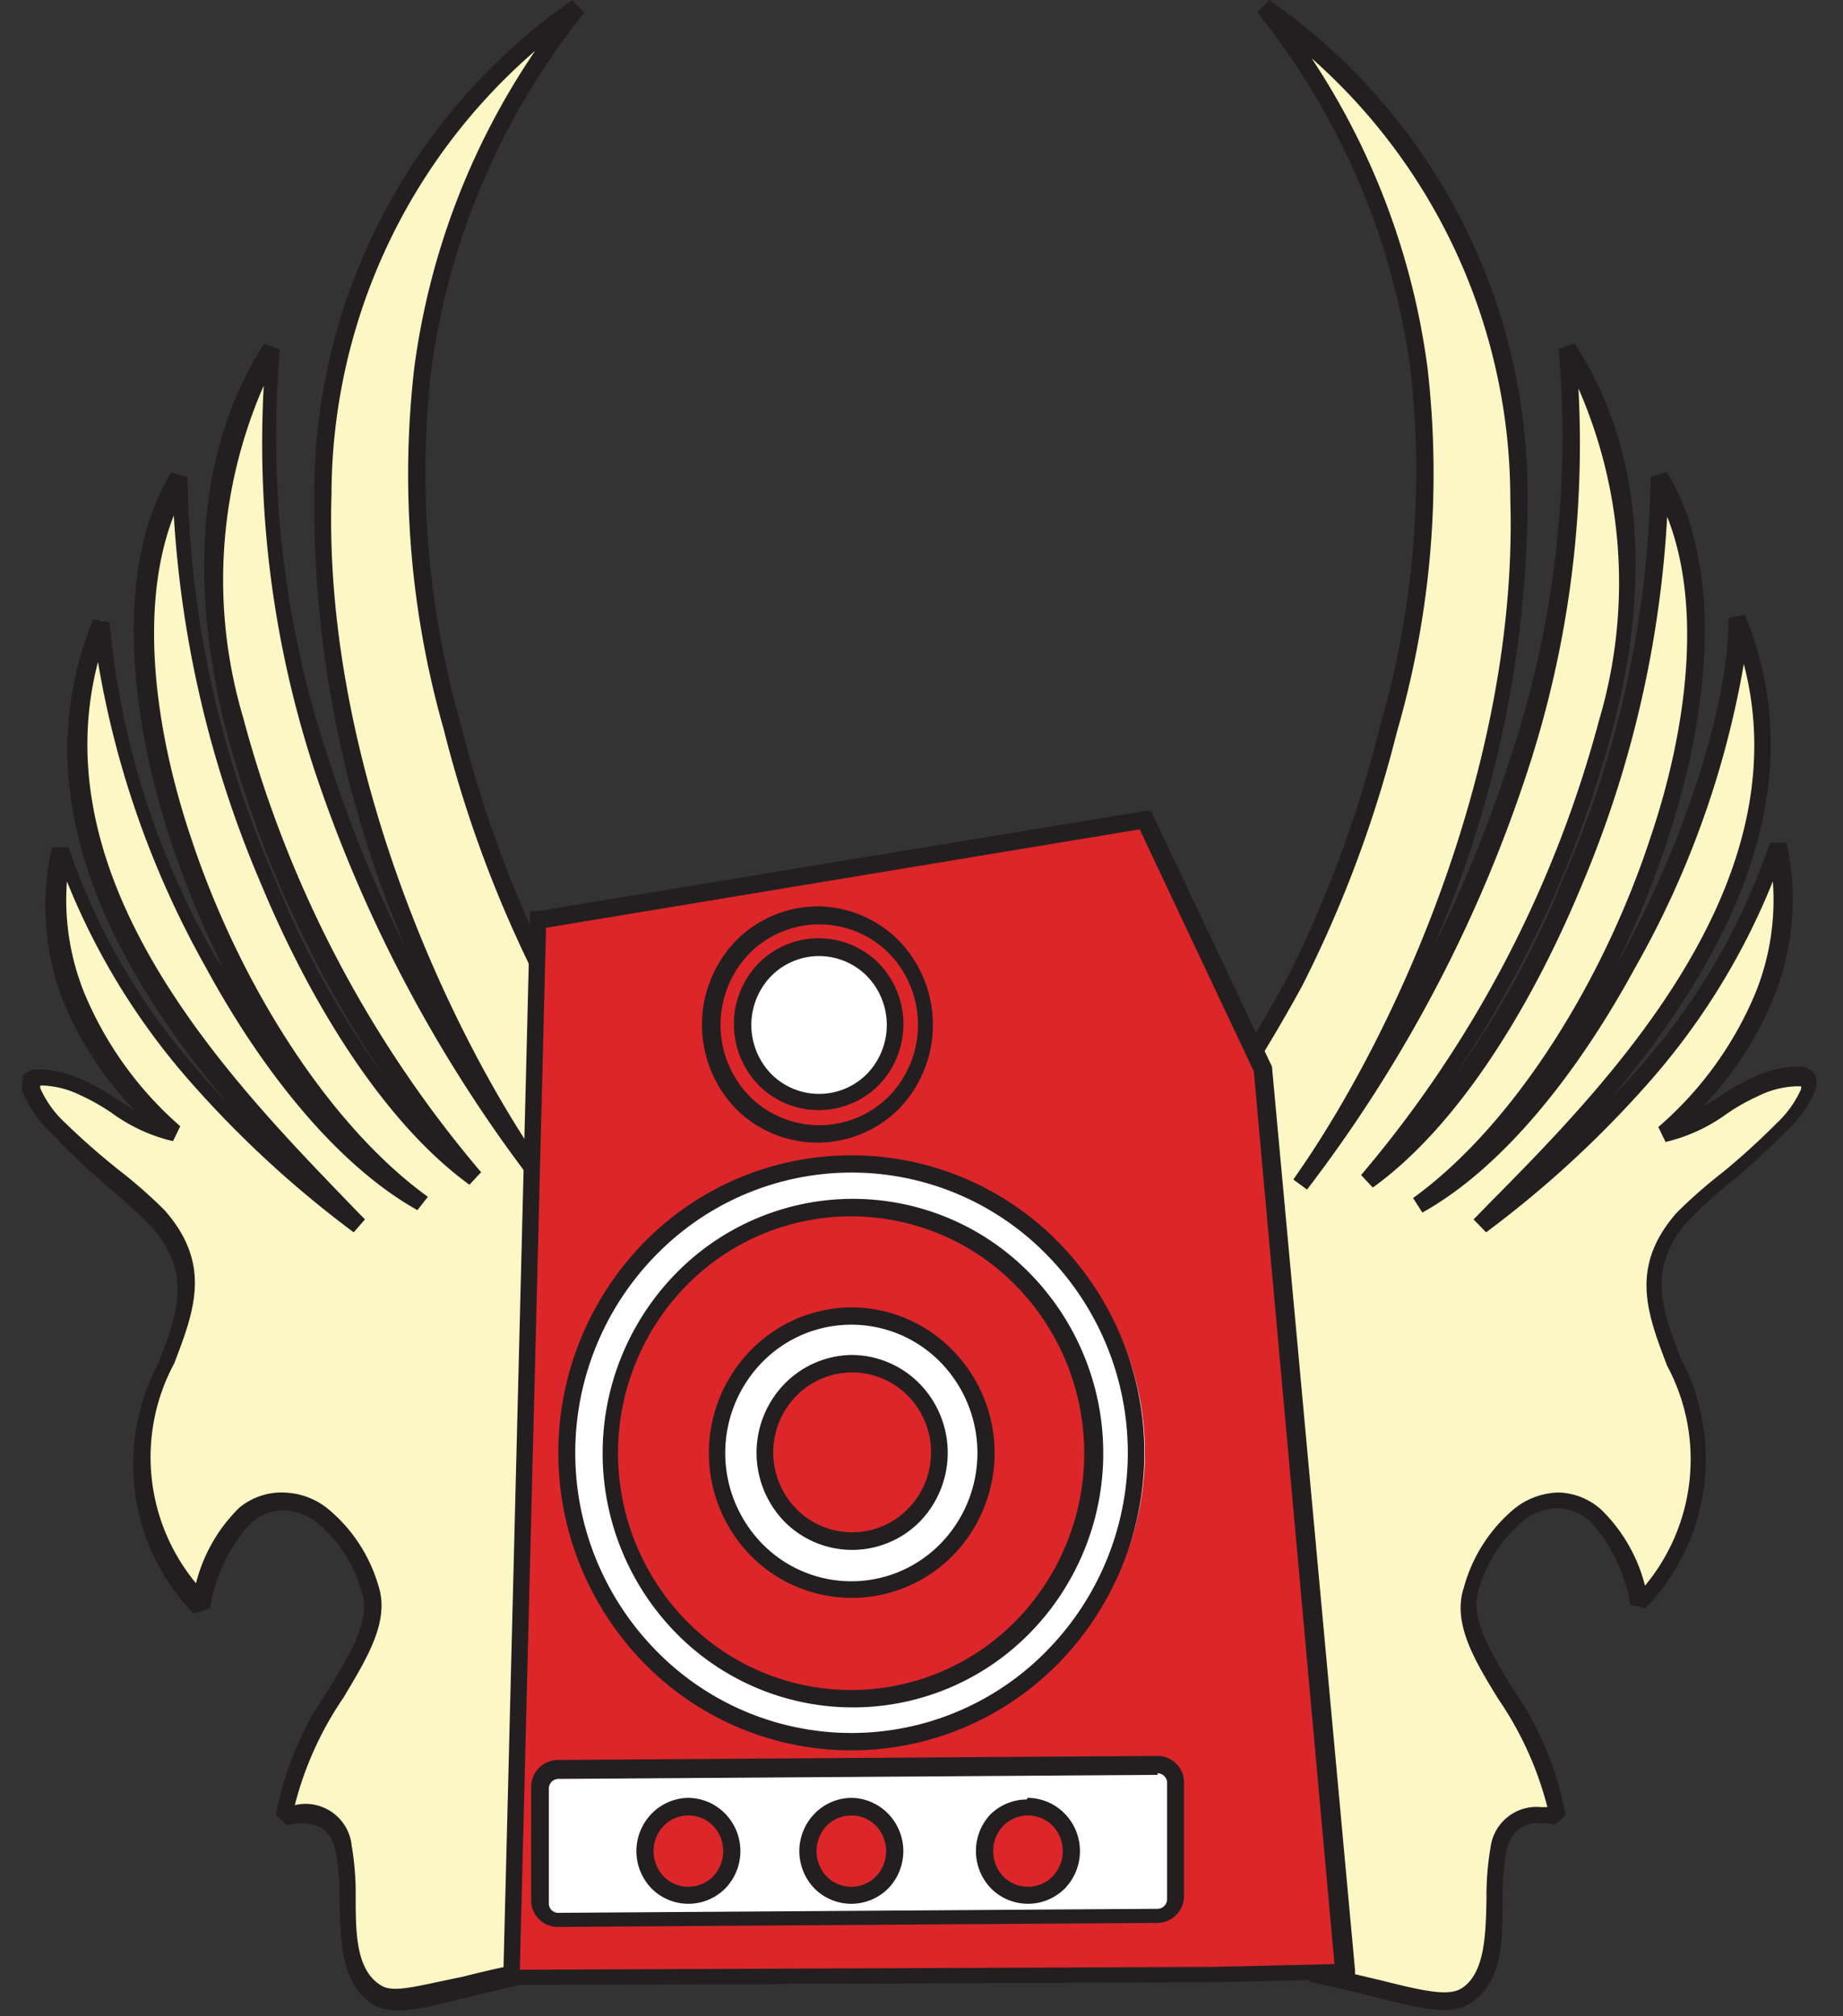 <svg xmlns="http://www.w3.org/2000/svg" viewBox="-0.54 -9.5367431640625e-7 45.7 49.98"><rect x="-0.54" y="-9.5367431640625e-7" width="45.7" height="49.98" fill="#333333" stroke="none"/><title>Depositphotos_52410977_14</title><g data-name="Layer 2"><g data-name="Layer 1"><g data-name="Layer 2"><g data-name="Layer 1-2"><path d="M30.81.17c4.58 5.89 4.63 12.14 3.08 17.89C32.5 23.23 31 25.67 28 29.77a4.4 4.4 0 0 0-1 2.17c-.1.75 1.26 2.17.9 3.57L32 49c2.11.43 3.23.91 3.78.56 1.59-1-.36-5 2.29-4.46-.27-2.41-2.59-4.1-2.07-5.64.84-2.55 3.28-3.33 4.22.4 3.82-4.72-1.44-6.77 1-9.58.53-.6 1.67-1.42 2.46-2.25 1.1-1.16.85-1.63-.6-1a10.91 10.91 0 0 1-2.26 1.13c2.86-2.59 3.2-5.2 2.78-7.11-1.38 4.33-4.9 7.57-7.35 9.41 2.8-2.88 8.91-8.72 6.33-15 0 3.8-3.54 12.08-7.89 14.5 4.82-3.48 8.71-13.51 6-18 .16 5.62-3.15 14.37-7.25 17.32C37.91 24 42.2 14.55 38.36 8.71c.81 7.8-2.57 15.36-6.62 20.67C36.15 23 41.71 7.88 30.81.17z" fill="#fdf7c6"/><path d="M31.86 1.26a18.19 18.19 0 0 1 3 7.88 23 23 0 0 1-.76 9 30.08 30.08 0 0 1-2.35 6.3 39.62 39.62 0 0 1-3.61 5.48 5.29 5.29 0 0 0-.58 1 3.76 3.76 0 0 0-.32 1.08 2.53 2.53 0 0 0 .36 1 3.87 3.87 0 0 1 .55 2.47l4 13.27c.6.12 1.1.25 1.54.35 1 .25 1.66.41 2 .21.59-.37.61-1.32.63-2.22a7.08 7.08 0 0 1 .1-1.28 1.15 1.15 0 0 1 1.26-1h.15a8.43 8.43 0 0 0-1.21-2.67c-.62-1-1.15-1.91-.86-2.78A3.87 3.87 0 0 1 37 37.41a1.82 1.82 0 0 1 1.1-.41 1.64 1.64 0 0 1 1.08.44 4 4 0 0 1 1.07 1.87 4.9 4.9 0 0 0 .55-5.45c-.5-1.31-.94-2.46.24-3.8a12.31 12.31 0 0 1 1.14-1 17.83 17.83 0 0 0 1.33-1.21 2.59 2.59 0 0 0 .61-.85.19.19 0 0 0 0-.07H44a2.3 2.3 0 0 0-.94.24 5.11 5.11 0 0 0-.78.44 4.22 4.22 0 0 1-1.52.7l-.18-.37A8.91 8.91 0 0 0 43 24.59a6.15 6.15 0 0 0 .42-2.74 17.22 17.22 0 0 1-3 4.9 26.28 26.28 0 0 1-4.11 3.8l-.31-.32.38-.39C39.19 27 44.15 22 42.7 16.46A23.23 23.23 0 0 1 40 24c-1.41 2.59-3.26 4.94-5.27 6.06l-.23-.36c2.46-1.78 4.68-5.29 5.87-8.89 1-2.94 1.26-5.92.43-8A27.31 27.31 0 0 1 38.66 22c-1.32 3.17-3.15 6-5.16 7.44l-.29-.31a28.88 28.88 0 0 0 5.9-11.27 12 12 0 0 0-.51-8.23 26 26 0 0 1-1.27 9.51 34.94 34.94 0 0 1-5.46 10.35l-.34-.25c2.6-3.68 5.58-10.4 5.38-16.86a14.57 14.57 0 0 0-5-11zm2.58 7.94a18 18 0 0 0-3.8-8.89l.29-.31a14.93 14.93 0 0 1 6.41 12.3A27.93 27.93 0 0 1 35 23.48a32.28 32.28 0 0 0 1.86-4.54 25.19 25.19 0 0 0 1.25-10.29l.39-.14c1.74 2.64 1.85 6 1 9.37a28.25 28.25 0 0 1-4 8.83 23.33 23.33 0 0 0 2.75-5 25.61 25.61 0 0 0 2.14-9.89l.4-.12c1.36 2.22 1.15 5.74 0 9.18A23.06 23.06 0 0 1 39.5 24l.15-.27c1.65-3 2.69-6.38 2.67-8.41l.41-.08c1.86 4.54-.68 8.82-3.33 12q.36-.38.72-.79a16.25 16.25 0 0 0 3.23-5.56h.41a6.53 6.53 0 0 1-.31 3.82 8.72 8.72 0 0 1-1.78 2.74l.43-.27a5.56 5.56 0 0 1 .85-.48 2.67 2.67 0 0 1 1.14-.26.48.48 0 0 1 .37.2.5.5 0 0 1 0 .42 2.94 2.94 0 0 1-.72 1 18.24 18.24 0 0 1-1.36 1.24 12 12 0 0 0-1.09 1c-1 1.15-.61 2.18-.16 3.36a5.32 5.32 0 0 1-.87 6.21l-.37-.08a4 4 0 0 0-1-2.07 1.23 1.23 0 0 0-.81-.33 1.4 1.4 0 0 0-.82.29 3.44 3.44 0 0 0-1.13 1.72c-.23.69.26 1.5.82 2.43A8 8 0 0 1 38.28 45l-.26.24c-.8-.17-1.09.15-1.21.67a6.76 6.76 0 0 0-.09 1.2c0 1 0 2.07-.83 2.57-.46.29-1.16.12-2.29-.16-.47-.12-1-.25-1.64-.38l-.17-.14-4.06-13.43v-.11a3.47 3.47 0 0 0-.51-2.24 2.66 2.66 0 0 1-.4-1.3 4.19 4.19 0 0 1 .35-1.24 5.65 5.65 0 0 1 .63-1 39.27 39.27 0 0 0 3.57-5.42A29.64 29.64 0 0 0 33.68 18a22.64 22.64 0 0 0 .76-8.8z" fill="#231f20"/><path d="M13.78.17c-4.58 5.89-4.63 12.14-3.09 17.9 1.39 5.17 2.85 7.61 5.92 11.71a4.41 4.41 0 0 1 .94 2.17c.1.75-1.26 2.17-.9 3.57L12.59 49c-2.11.43-3.23.91-3.78.56-1.59-1 .36-5-2.29-4.46.3-2.41 2.62-4.15 2.12-5.64-.84-2.55-3.28-3.33-4.22.4-3.82-4.72 1.44-6.77-1-9.58-.56-.64-1.71-1.47-2.49-2.28-1.1-1.16-.85-1.63.6-1a10.91 10.91 0 0 0 2.26 1.13C.93 25.48.59 22.88 1 21c1.38 4.33 4.9 7.57 7.35 9.41C5.56 27.5-.54 21.67 2 15.37c0 3.8 3.54 12.08 7.89 14.5-4.82-3.48-8.71-13.51-6-18-.16 5.62 3.15 14.37 7.25 17.32-4.43-5.26-8.72-14.72-4.88-20.56-.81 7.8 2.58 15.37 6.62 20.66-4.44-6.29-10-21.41.9-29.12z" fill="#fdf7c6"/><path d="M13.95.31a18 18 0 0 0-3.8 8.89 22.65 22.65 0 0 0 .75 8.8 29.68 29.68 0 0 0 2.31 6.21 39.27 39.27 0 0 0 3.57 5.42 5.65 5.65 0 0 1 .63 1 4.18 4.18 0 0 1 .35 1.24 2.66 2.66 0 0 1-.4 1.3 3.48 3.48 0 0 0-.51 2.24v.11L12.8 49l-.16.15c-.62.13-1.17.26-1.64.38-1.13.28-1.83.45-2.29.16-.79-.5-.81-1.56-.83-2.57a6.76 6.76 0 0 0-.09-1.2c-.11-.52-.41-.84-1.21-.67L6.3 45a8 8 0 0 1 1.31-3.12c.56-.93 1.05-1.74.82-2.43a3.44 3.44 0 0 0-1.13-1.72 1.4 1.4 0 0 0-.82-.29 1.23 1.23 0 0 0-.81.33 4 4 0 0 0-1 2.1l-.41.13a5.32 5.32 0 0 1-.87-6.21c.45-1.18.85-2.21-.16-3.36a12 12 0 0 0-1.09-1 18.23 18.23 0 0 1-1.37-1.3 3 3 0 0 1-.72-1 .5.5 0 0 1 0-.42H0a.47.47 0 0 1 .37-.2 2.67 2.67 0 0 1 1.14.26 5.56 5.56 0 0 1 .85.48l.43.27a8.72 8.72 0 0 1-1.78-2.74A6.53 6.53 0 0 1 .75 21h.41a16.25 16.25 0 0 0 3.23 5.56c.23.27.47.54.71.79-2.65-3.15-5.19-7.43-3.33-12l.41.08a20.16 20.16 0 0 0 2.67 8.37L5 24a23.1 23.1 0 0 1-1.29-3.11c-1.14-3.44-1.35-7 0-9.18l.4.12a25.6 25.6 0 0 0 2.14 9.89 23.29 23.29 0 0 0 2.76 5 28.25 28.25 0 0 1-4-8.83c-.81-3.38-.7-6.73 1-9.37l.39.14a25.19 25.19 0 0 0 1.25 10.28 32.25 32.25 0 0 0 1.86 4.54A27.93 27.93 0 0 1 7.25 12.3 14.93 14.93 0 0 1 13.65 0l.29.31zM9.73 9.14a18.19 18.19 0 0 1 3-7.88 14.57 14.57 0 0 0-5.05 11c-.2 6.46 2.78 13.18 5.38 16.86l-.34.25a34.94 34.94 0 0 1-5.47-10.3A26 26 0 0 1 6 9.56a12 12 0 0 0-.51 8.23 28.88 28.88 0 0 0 5.9 11.27l-.29.31c-2-1.45-3.84-4.27-5.16-7.44a27.33 27.33 0 0 1-2.17-9.15c-.83 2.11-.55 5.09.43 8 1.19 3.6 3.41 7.11 5.87 8.89l-.26.33c-2-1.12-3.87-3.47-5.27-6.06a23.24 23.24 0 0 1-2.65-7.53C.43 22 5.4 27 8.13 29.84l.38.39-.28.32a26.35 26.35 0 0 1-4.11-3.8 17.22 17.22 0 0 1-3-4.9 6.15 6.15 0 0 0 .42 2.74 8.91 8.91 0 0 0 2.39 3.33l-.18.37a4.2 4.2 0 0 1-1.52-.7 5.11 5.11 0 0 0-.78-.44 2.3 2.3 0 0 0-.94-.24H.46a.19.19 0 0 0 0 .07 2.59 2.59 0 0 0 .61.85A17.83 17.83 0 0 0 2.4 29a12.31 12.31 0 0 1 1.14 1c1.18 1.34.74 2.49.24 3.8a4.9 4.9 0 0 0 .54 5.45 4 4 0 0 1 1.07-1.87A1.64 1.64 0 0 1 6.48 37a1.82 1.82 0 0 1 1.07.37 3.87 3.87 0 0 1 1.29 1.93c.29.87-.25 1.76-.86 2.78a8.42 8.42 0 0 0-1.21 2.67 1.15 1.15 0 0 1 1.41 1 7.06 7.06 0 0 1 .1 1.25c0 .9 0 1.84.63 2.22.31.2.94 0 2-.21.43-.11.94-.23 1.54-.35l4-13.27A3.87 3.87 0 0 1 17 33a2.53 2.53 0 0 0 .31-1 3.76 3.76 0 0 0-.31-1.15 5.29 5.29 0 0 0-.58-1 39.66 39.66 0 0 1-3.61-5.48 30.11 30.11 0 0 1-2.35-6.3 23.05 23.05 0 0 1-.73-8.93z" fill="#231f20"/><path fill="#dc262a" d="M12.85 22.85l-.66 26.23 17.42-.07 3.28-.08-2.06-22.4-2.91-6.22-15.07 2.54z"/><path d="M13 23l-.65 25.83 17.2-.07 3-.07-2-22.13-2.83-6zm-1.06 26l.66-26.23v-.18h.17l15.11-2.49H28l.07.15L31 26.44l2.06 22.4v.23h-.23l-3.28.07-17.43.07h-.22z" fill="#231f20"/><path d="M13.3 43.84l14.86-.1a.45.45 0 0 1 .45.45V47a.46.46 0 0 1-.45.46l-14.86.1a.45.45 0 0 1-.45-.45V44.3a.46.46 0 0 1 .45-.46z" fill="#fff"/><path d="M13.3 43.63l14.86-.1a.66.66 0 0 1 .66.66V47a.67.67 0 0 1-.67.67l-14.86.1a.66.66 0 0 1-.66-.66V44.3a.67.67 0 0 1 .67-.67zm14.87.37l-14.86.1a.24.24 0 0 0-.24.24v2.85a.23.23 0 0 0 .23.23l14.86-.1a.24.24 0 0 0 .24-.24v-2.89a.23.23 0 0 0-.07-.16.24.24 0 0 0-.17-.07z" fill="#231f20"/><path d="M20.57 43.18a7.17 7.17 0 1 0-7.06-7.28v.1a7.13 7.13 0 0 0 7.06 7.18z" fill="#fff"/><path d="M20.57 28.64a7.19 7.19 0 0 1 5.14 2.16 7.46 7.46 0 0 1 0 10.43 7.19 7.19 0 0 1-10.17.11l-.11-.11a7.46 7.46 0 0 1 0-10.43 7.2 7.2 0 0 1 5.14-2.16zm4.84 2.46a6.77 6.77 0 0 0-9.57-.1l-.1.1a7 7 0 0 0 0 9.83 6.77 6.77 0 0 0 9.57.1l.1-.1a7 7 0 0 0 0-9.83z" fill="#231f20"/><path d="M20.57 42.1a6.09 6.09 0 1 0-6-6.18V36a6 6 0 0 0 6 6.1z" fill="#dc262a"/><path d="M20.57 29.72A6.14 6.14 0 0 1 25 31.57a6.37 6.37 0 0 1 0 8.91 6.14 6.14 0 0 1-8.68.1l-.1-.1a6.37 6.37 0 0 1 0-8.91 6.14 6.14 0 0 1 4.35-1.85zm4.08 2.15a5.72 5.72 0 0 0-8.09-.08l-.08.08a5.94 5.94 0 0 0 0 8.31 5.72 5.72 0 0 0 8.09.08l.08-.08a5.94 5.94 0 0 0 0-8.31z" fill="#231f20"/><ellipse cx="20.57" cy="36.02" rx="3.34" ry="3.39" fill="#fff"/><path d="M20.57 32.41a3.52 3.52 0 0 1 2.51 1.06 3.64 3.64 0 0 1 0 5.1 3.52 3.52 0 0 1-5 0 3.64 3.64 0 0 1 0-5.1 3.52 3.52 0 0 1 2.51-1.06zm2.21 1.36a3.09 3.09 0 0 0-4.37-.05l-.05.05a3.22 3.22 0 0 0 0 4.5 3.09 3.09 0 0 0 4.37.05l.05-.05a3.22 3.22 0 0 0 0-4.5z" fill="#231f20"/><ellipse cx="20.57" cy="36.02" rx="2.18" ry="2.21" fill="#dc262a"/><path d="M20.57 33.59a2.37 2.37 0 0 1 1.69.71 2.45 2.45 0 0 1 0 3.43 2.36 2.36 0 0 1-3.34 0 2.45 2.45 0 0 1 0-3.43 2.37 2.37 0 0 1 1.65-.71zm1.39 1a1.94 1.94 0 0 0-2.74 0 2 2 0 0 0 0 2.83 1.94 1.94 0 0 0 2.74 0 2 2 0 0 0 0-2.83z" fill="#231f20"/><ellipse cx="19.76" cy="25.41" rx="2.68" ry="2.72" fill="#dc262a"/><path d="M19.76 22.47a2.86 2.86 0 0 1 2 .86 3 3 0 0 1 0 4.15 2.86 2.86 0 0 1-4 .06l-.06-.06a3 3 0 0 1 0-4.15 2.86 2.86 0 0 1 2-.86zm1.74 1.16a2.44 2.44 0 0 0-3.45 0 2.54 2.54 0 0 0 0 3.55 2.44 2.44 0 0 0 3.45 0 2.54 2.54 0 0 0 0-3.55z" fill="#231f20"/><ellipse cx="19.76" cy="25.41" rx="1.9" ry="1.93" fill="#fff"/><path d="M19.76 23.26a2.1 2.1 0 0 1 1.5.63 2.17 2.17 0 0 1 0 3 2.1 2.1 0 0 1-3 0 2.17 2.17 0 0 1 0-3 2.1 2.1 0 0 1 1.5-.63zm1.19.93a1.67 1.67 0 0 0-2.36 0 1.74 1.74 0 0 0 0 2.44 1.67 1.67 0 0 0 2.36 0 1.74 1.74 0 0 0 0-2.44z" fill="#231f20"/><ellipse cx="16.53" cy="45.89" rx="1.09" ry="1.1" fill="#dc262a"/><path d="M16.52 44.57a1.29 1.29 0 0 1 .92.39 1.33 1.33 0 0 1 0 1.86 1.29 1.29 0 0 1-1.82 0 1.33 1.33 0 0 1 0-1.86 1.29 1.29 0 0 1 .9-.39zm.62.69a.86.86 0 0 0-1.22 0 .91.91 0 0 0 0 1.26.86.86 0 0 0 1.22 0 .91.91 0 0 0 0-1.26z" fill="#231f20"/><ellipse cx="20.56" cy="45.89" rx="1.09" ry="1.1" fill="#dc262a"/><path d="M20.56 44.57a1.29 1.29 0 0 1 .92.39 1.33 1.33 0 0 1 0 1.86 1.29 1.29 0 0 1-1.82 0 1.33 1.33 0 0 1 0-1.86 1.29 1.29 0 0 1 .9-.39zm.62.69a.86.86 0 0 0-1.22 0 .91.91 0 0 0 0 1.26.86.86 0 0 0 1.22 0 .91.91 0 0 0 0-1.26z" fill="#231f20"/><ellipse cx="24.94" cy="45.89" rx="1.09" ry="1.1" fill="#dc262a"/><path d="M24.94 44.57a1.29 1.29 0 0 1 .92.39 1.33 1.33 0 0 1 0 1.86 1.29 1.29 0 0 1-1.82 0A1.33 1.33 0 0 1 24 45a1.29 1.29 0 0 1 .92-.39zm.62.69a.86.86 0 0 0-1.22 0 .91.91 0 0 0 0 1.26.86.86 0 0 0 1.22 0 .91.91 0 0 0 0-1.26z" fill="#231f20"/></g></g></g></g></svg>
